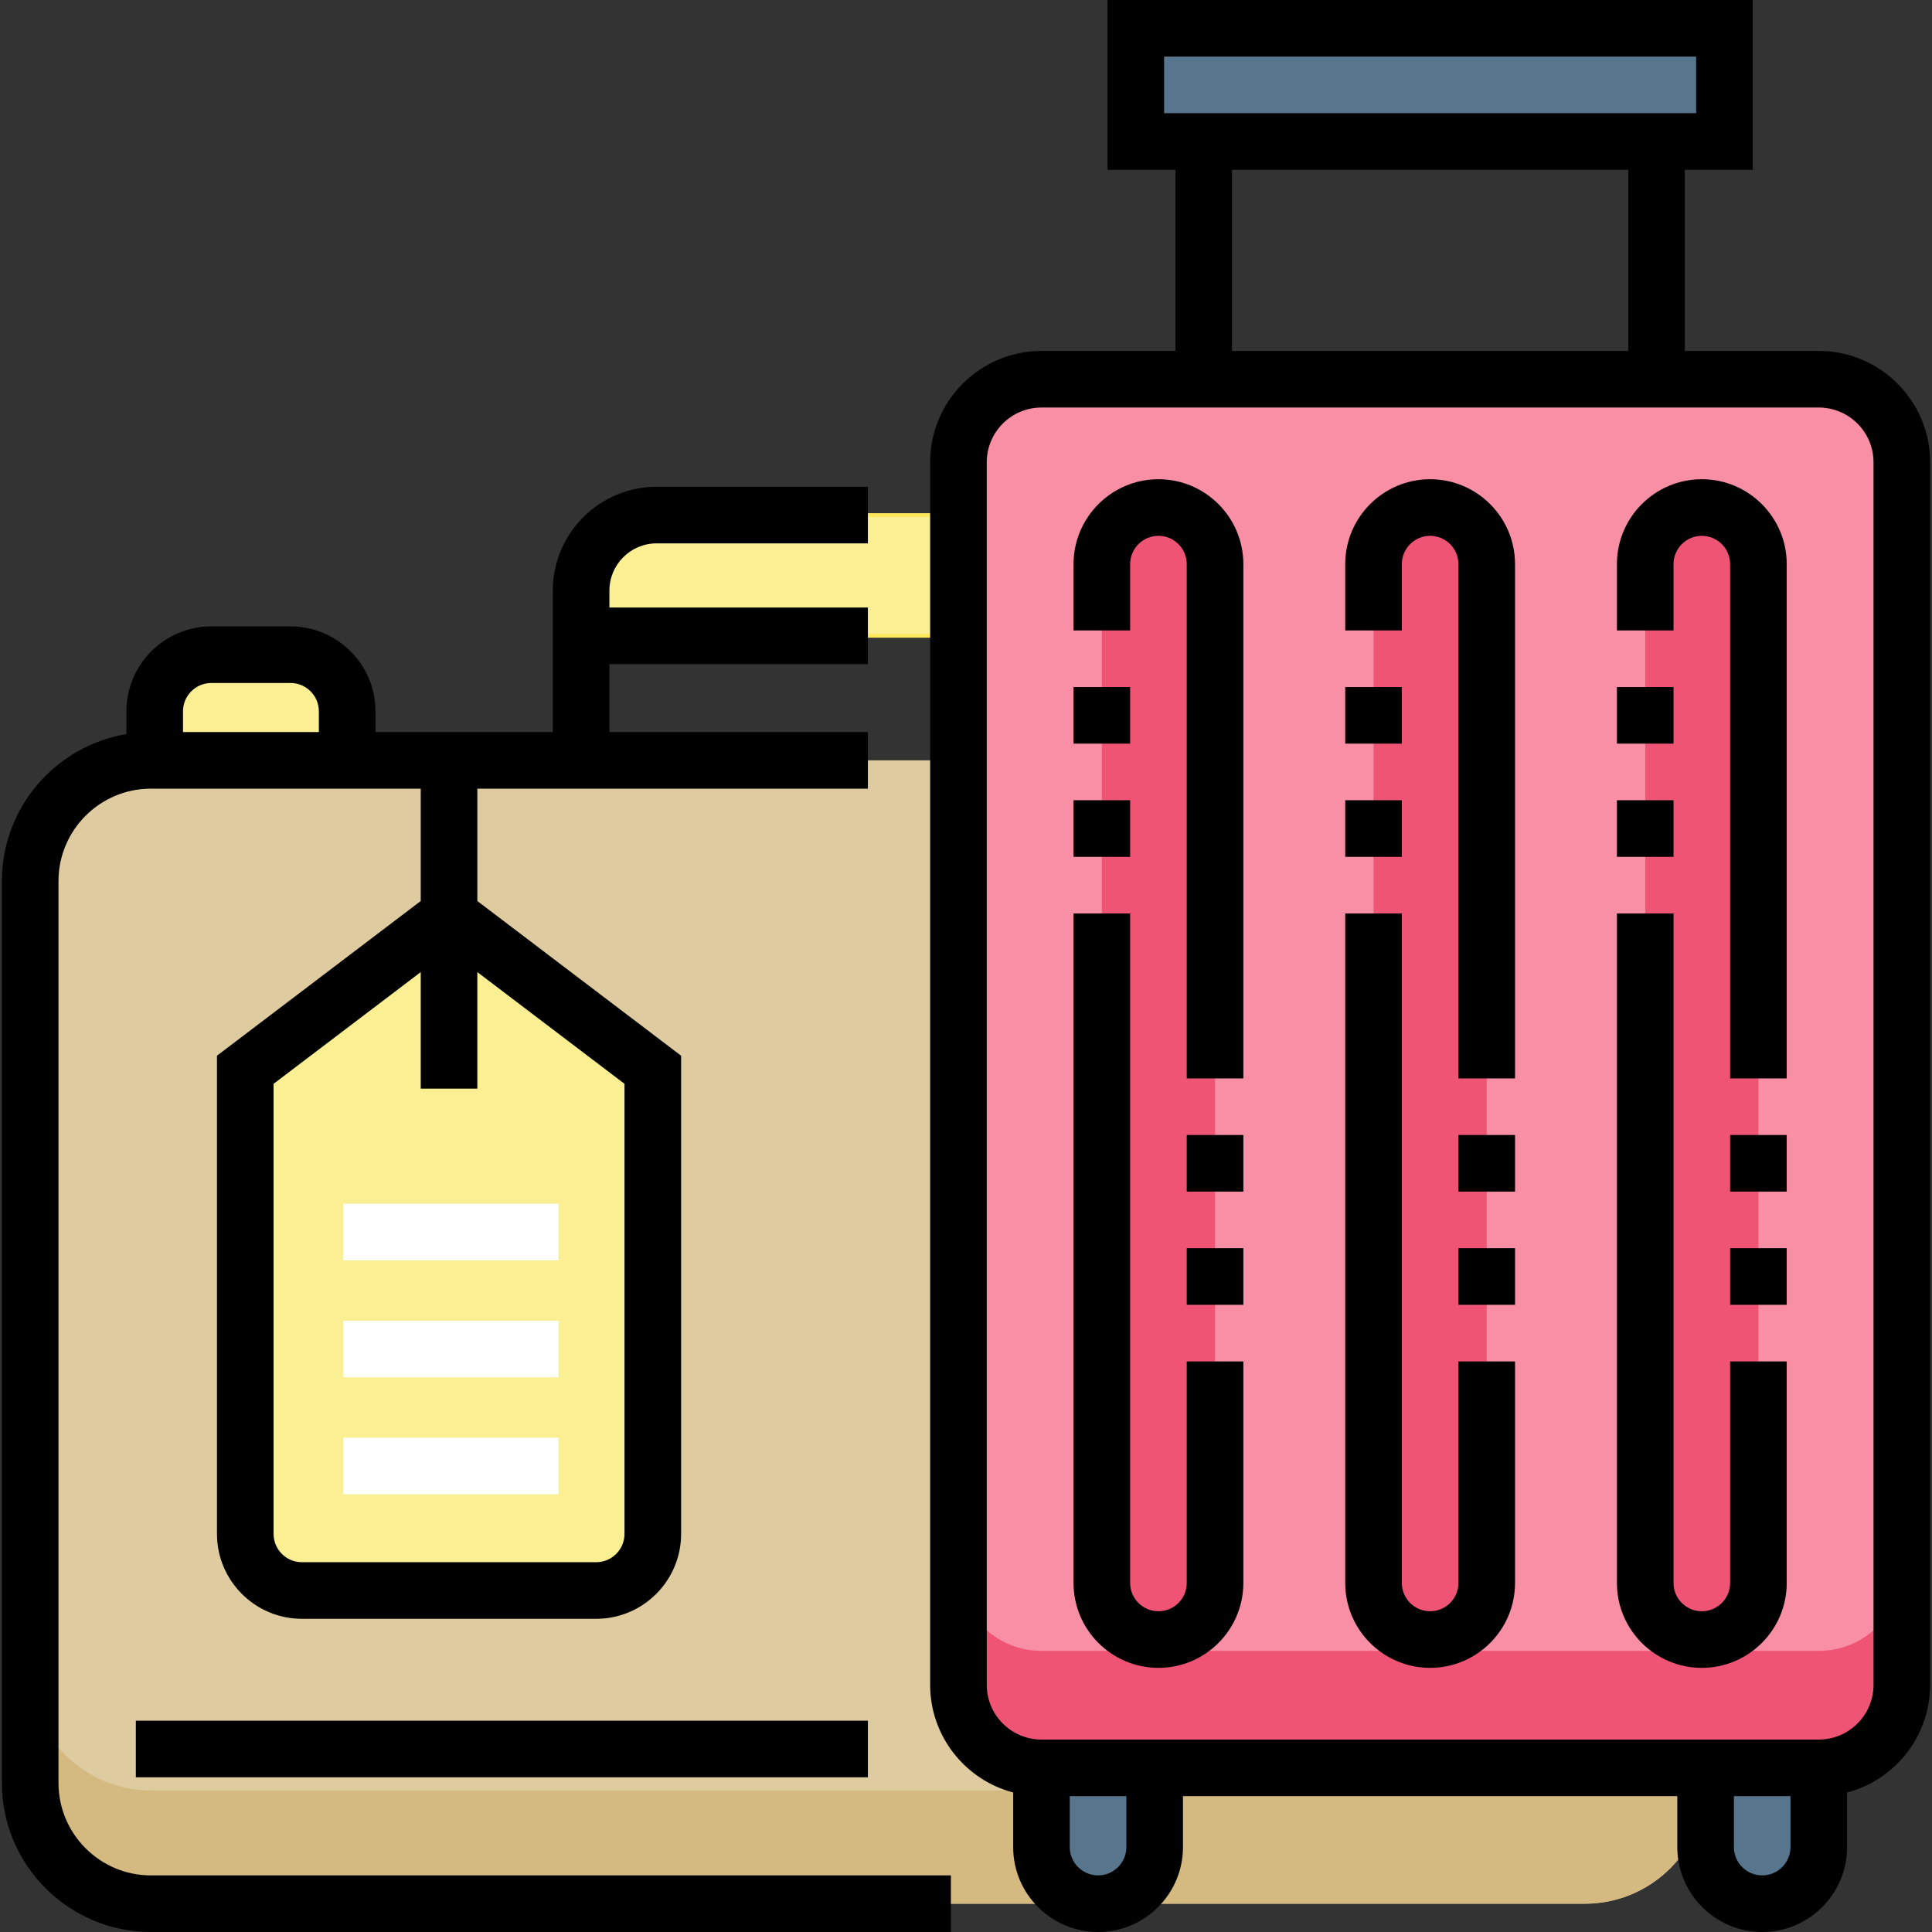 <svg id="Capa_1" enable-background="new 0 0 512 512" height="512" viewBox="0 0 512 512" width="512" xmlns="http://www.w3.org/2000/svg"><rect x="0" y="0" width="512" height="512" fill="#333333" stroke="none"/><g><g><path d="m306 156.5c0-11.046-8.954-20-20-20h-112c-11.046 0-20 8.954-20 20v12h152z" fill="#faef93" stroke="#fee95d" stroke-miterlimit="10"/><path d="m420 504.5h-380c-17.673 0-32-14.327-32-32v-239c0-17.673 14.327-32 32-32h380c17.673 0 32 14.327 32 32v239c0 17.673-14.327 32-32 32z" fill="#decba0"/><path d="m420 474.5h-380c-17.673 0-32-14.327-32-32v30c0 17.673 14.327 32 32 32h380c17.673 0 32-14.327 32-32v-30c0 17.673-14.327 32-32 32z" fill="#d4b981"/><path d="m482 468.5h-206c-12.15 0-22-9.85-22-22v-324c0-12.15 9.85-22 22-22h206c12.15 0 22 9.85 22 22v324c0 12.15-9.85 22-22 22z" fill="#f88fa4"/><g fill="#57758d"><path d="m306 468.5v21c0 8.284-6.716 15-15 15-8.284 0-15-6.716-15-15v-21z"/><path d="m482 468.5v21c0 8.284-6.716 15-15 15-8.284 0-15-6.716-15-15v-21z"/><path d="m301 7.5h156v30h-156z"/></g><path d="m41 188.5v13h51v-13c0-8.284-6.716-15-15-15h-21c-8.284 0-15 6.716-15 15z" fill="#faef93" stroke="#fee95d" stroke-miterlimit="10"/><g fill="#f05475"><path d="m307 434.5c-8.284 0-15-6.716-15-15v-270c0-8.284 6.716-15 15-15 8.284 0 15 6.716 15 15v270c0 8.284-6.716 15-15 15z"/><path d="m379 434.5c-8.284 0-15-6.716-15-15v-270c0-8.284 6.716-15 15-15 8.284 0 15 6.716 15 15v270c0 8.284-6.716 15-15 15z"/><path d="m451 434.5c-8.284 0-15-6.716-15-15v-270c0-8.284 6.716-15 15-15 8.284 0 15 6.716 15 15v270c0 8.284-6.716 15-15 15z"/></g><path d="m158 421.5h-78c-8.284 0-15-6.716-15-15v-123l54-41 54 41v123c0 8.284-6.716 15-15 15z" fill="#faef93" stroke="#fee95d" stroke-miterlimit="10"/><path d="m482 437.5h-206c-12.15 0-22-9.85-22-22v31c0 12.15 9.85 22 22 22h206c12.15 0 22-9.85 22-22v-31c0 12.15-9.85 22-22 22z" fill="#f05475"/></g><g fill="#fff"><path d="m91 319h57v15h-57z"/><path d="m91 350h57v15h-57z"/><path d="m91 381h57v15h-57z"/></g><g><path d="m482 93h-35.5v-48h18v-45h-171v45h18v48h-35.5c-16.267 0-29.5 13.233-29.5 29.5v324c0 13.676 9.354 25.204 22 28.531v14.469c0 12.406 10.094 22.5 22.5 22.5s22.5-10.094 22.5-22.5v-13.5h131v13.5c0 12.406 10.094 22.5 22.5 22.5s22.5-10.094 22.5-22.5v-14.469c12.646-3.327 22-14.855 22-28.531v-324c0-16.267-13.233-29.5-29.5-29.5zm-173.5-63v-15h141v15zm123 15v48h-105v-48zm-133 444.5c0 4.136-3.364 7.5-7.5 7.5s-7.5-3.364-7.5-7.5v-13.5h15zm176 0c0 4.136-3.364 7.5-7.5 7.5s-7.5-3.364-7.5-7.5v-13.5h15zm22-43c0 7.995-6.505 14.5-14.5 14.5h-206c-7.995 0-14.5-6.505-14.5-14.5v-324c0-7.995 6.505-14.5 14.5-14.5h206c7.995 0 14.5 6.505 14.5 14.5z"/><path d="m15.5 472.5v-239c0-13.51 10.99-24.5 24.5-24.5h71.5v29.777l-54 41v126.723c0 12.406 10.094 22.5 22.5 22.5h78c12.406 0 22.5-10.094 22.5-22.5v-126.723l-54-41v-29.777h103.5v-15h-68.5v-18h68.5v-15h-68.5v-4.5c0-6.893 5.607-12.5 12.5-12.5h56v-15h-56c-15.163 0-27.5 12.337-27.5 27.5v37.5h-47v-5.5c0-12.406-10.094-22.5-22.5-22.5h-21c-12.406 0-22.5 10.094-22.5 22.5v6.044c-18.697 3.11-33 19.39-33 38.956v239c0 21.78 17.72 39.5 39.5 39.5h212v-15h-212c-13.51 0-24.5-10.99-24.5-24.5zm111-214.889 39 29.611v119.278c0 4.136-3.364 7.5-7.5 7.5h-78c-4.136 0-7.5-3.364-7.5-7.5v-119.277l39-29.611v30.888h15zm-78-69.111c0-4.136 3.364-7.5 7.5-7.5h21c4.136 0 7.5 3.364 7.5 7.5v5.5h-36z"/><path d="m284.5 212.071h15v15h-15z"/><path d="m284.5 182.071h15v15h-15z"/><path d="m314.5 419.5c0 4.136-3.364 7.5-7.5 7.5s-7.5-3.364-7.5-7.5v-177.429h-15v177.429c0 12.406 10.094 22.5 22.5 22.5s22.5-10.094 22.5-22.5v-58.714h-15z"/><path d="m314.5 300.786h15v15h-15z"/><path d="m307 127c-12.406 0-22.5 10.094-22.5 22.5v17.571h15v-17.571c0-4.136 3.364-7.5 7.5-7.5s7.5 3.364 7.5 7.5v136.286h15v-136.286c0-12.406-10.094-22.5-22.5-22.5z"/><path d="m314.5 330.786h15v15h-15z"/><path d="m386.5 300.786h15v15h-15z"/><path d="m379 127c-12.406 0-22.5 10.094-22.5 22.5v17.571h15v-17.571c0-4.136 3.364-7.5 7.5-7.5s7.5 3.364 7.5 7.5v136.286h15v-136.286c0-12.406-10.094-22.5-22.5-22.5z"/><path d="m386.5 330.786h15v15h-15z"/><path d="m356.5 182.071h15v15h-15z"/><path d="m356.5 212.071h15v15h-15z"/><path d="m386.5 419.5c0 4.136-3.364 7.5-7.5 7.5s-7.5-3.364-7.5-7.5v-177.429h-15v177.429c0 12.406 10.094 22.5 22.5 22.5s22.5-10.094 22.5-22.5v-58.714h-15z"/><path d="m458.5 330.786h15v15h-15z"/><path d="m451 127c-12.406 0-22.5 10.094-22.5 22.5v17.571h15v-17.571c0-4.136 3.364-7.5 7.5-7.5s7.5 3.364 7.5 7.5v136.286h15v-136.286c0-12.406-10.094-22.5-22.5-22.5z"/><path d="m458.5 300.786h15v15h-15z"/><path d="m428.5 212.071h15v15h-15z"/><path d="m428.5 182.071h15v15h-15z"/><path d="m458.5 419.5c0 4.136-3.364 7.5-7.5 7.5s-7.5-3.364-7.5-7.5v-177.429h-15v177.429c0 12.406 10.094 22.5 22.5 22.5s22.5-10.094 22.5-22.5v-58.714h-15z"/><path d="m36 456h194v15h-194z"/></g></g></svg>